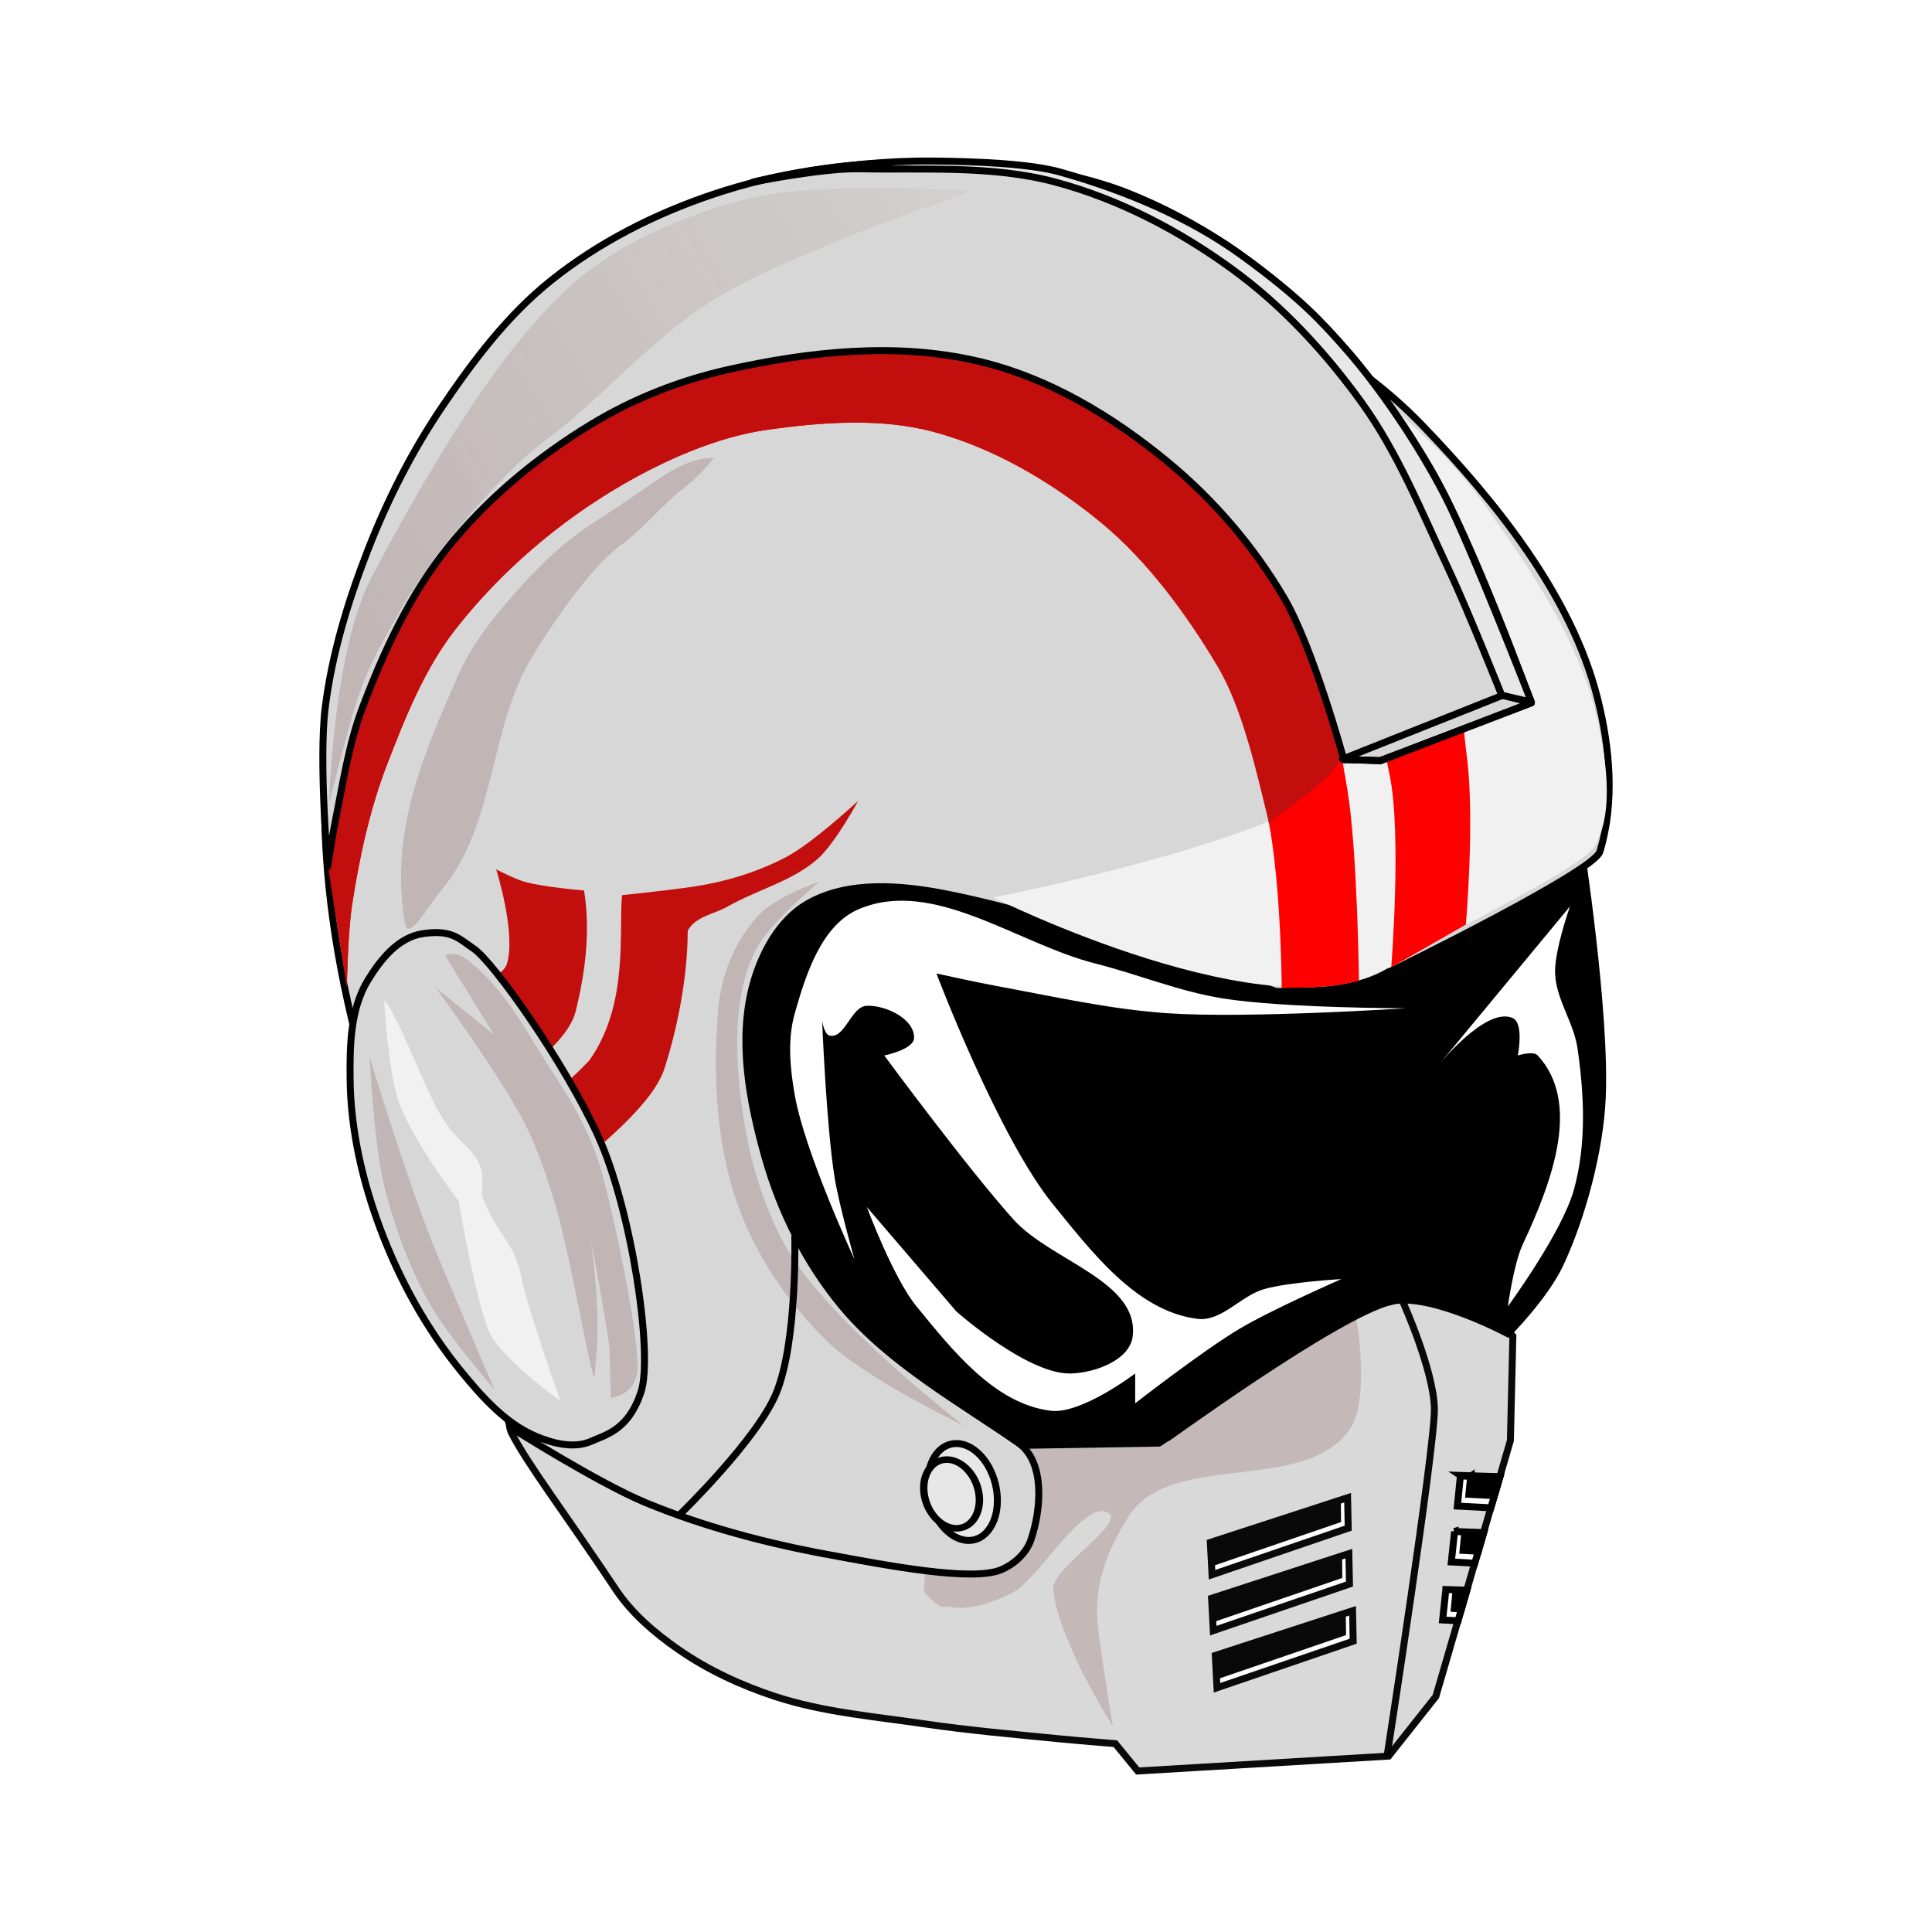 <svg:svg xmlns:dc="http://purl.org/dc/elements/1.1/" xmlns:ns2="http://creativecommons.org/ns#" xmlns:rdf="http://www.w3.org/1999/02/22-rdf-syntax-ns#" xmlns:svg="http://www.w3.org/2000/svg" height="277.71" id="svg2" version="1.1" viewBox="-27.945 -4.922 277.71 277.71" width="277.71">
  <svg:defs id="defs4">
    <svg:filter color-interpolation-filters="sRGB" id="filter4261">
      <svg:feGaussianBlur id="feGaussianBlur4263" stdDeviation="0.232" />
    </svg:filter>
    <svg:filter color-interpolation-filters="sRGB" id="filter4265">
      <svg:feGaussianBlur id="feGaussianBlur4267" stdDeviation="0.164" />
    </svg:filter>
    <svg:filter color-interpolation-filters="sRGB" id="filter4287">
      <svg:feGaussianBlur id="feGaussianBlur4289" stdDeviation="0.303" />
    </svg:filter>
    <svg:filter color-interpolation-filters="sRGB" id="filter4293">
      <svg:feGaussianBlur id="feGaussianBlur4295" stdDeviation="0.285" />
    </svg:filter>
    <svg:filter color-interpolation-filters="sRGB" id="filter4320">
      <svg:feGaussianBlur id="feGaussianBlur4322" stdDeviation="0.591" />
    </svg:filter>
    <svg:filter color-interpolation-filters="sRGB" id="filter4328">
      <svg:feGaussianBlur id="feGaussianBlur4330" stdDeviation="0.282" />
    </svg:filter>
    <svg:filter id="filter4376">
      <svg:feGaussianBlur id="feGaussianBlur4378" stdDeviation="0.432" />
    </svg:filter>
    <svg:linearGradient gradientUnits="userSpaceOnUse" id="linearGradient4394" x1="19.76" x2="142.11" y1="86.976" y2="9.833">
      <svg:stop id="stop4390" offset="0" stop-color="#c1b5b5" />
      <svg:stop id="stop4392" offset="1" stop-color="#c1b5b5" stop-opacity="0" />
    </svg:linearGradient>
  </svg:defs>
  <svg:g id="layer5" transform="translate(-294.77 -204.5)">
    <svg:g id="g3875">
      <svg:path d="m340.36 399.86s-0.871 4.021 0 5.714c2.36 4.587 7.699 11.547 15 22.5 2.288 3.433 5.545 6.211 8.929 8.571 4.236 2.955 9.022 5.174 13.929 6.786 6.899 2.266 14.244 2.872 21.429 3.929 6.399 0.941 12.849 1.506 19.286 2.143 2.735 0.271 8.214 0.714 8.214 0.714l3.214 3.929 36.071-2.143 6.786-8.571 10.714-36.786 0.357-15-8.929-11.429-16.786 0.357-20.357 18.214-7.857 6.429-16.429-0.357z" fill="#d7d7d7" id="path3898" opacity=".96" stroke="#000" stroke-width="1px" />
      <svg:g id="g4041" opacity=".96" stroke="#000" stroke-width="1px">
        <svg:path d="m440.8 421.29 0.247 4.643 19.574-6.696-0.089-4.375z" fill="#fff" id="path3962-6-2" />
        <svg:path d="m459.06 415.41-18.094 5.875 0.156 2.875 17.969-6.156-0.031-2.594z" id="path3962" />
      </svg:g>
      <svg:g id="g4041-0" opacity=".96" stroke="#000" stroke-width="1px" transform="translate(.179 8.036)">
        <svg:path d="m440.8 421.29 0.247 4.643 19.574-6.696-0.089-4.375z" fill="#fff" id="path3962-6-2-6" />
        <svg:path d="m459.06 415.41-18.094 5.875 0.156 2.875 17.969-6.156-0.031-2.594z" id="path3962-6" />
      </svg:g>
      <svg:g id="g4041-1" opacity=".96" stroke="#000" stroke-width="1px" transform="translate(.714 16.25)">
        <svg:path d="m440.8 421.29 0.247 4.643 19.574-6.696-0.089-4.375z" fill="#fff" id="path3962-6-2-9" />
        <svg:path d="m459.06 415.41-18.094 5.875 0.156 2.875 17.969-6.156-0.031-2.594z" id="path3962-4" />
      </svg:g>
      <svg:path d="m466.19 452.08s6.899-44.502 6.819-50.003c-0.081-5.5-4.546-15.405-4.546-15.405" fill="none" id="path4229" opacity=".96" stroke="#000" stroke-width="1px" />
      <svg:path d="m461.79 389.15s2.098 11.737-1.071 16.071c-6.72 9.191-25.852 2.783-31.786 12.5-3.118 5.105-4.933 9.767-4.286 15.714 0.441 4.052 2.143 14.286 2.143 14.286s-7.794-12.154-8.571-19.643c-0.322-3.099 10.587-9.569 7.857-11.071-3.486-1.918-10.044 9.588-13.571 11.429-3.407 1.778-6.596 2.566-8.929 2.143-1.546-0.292-0.91 0.876-3.929-2.143l0.714-17.5 17.14-6.79z" fill="#c1b5b5" filter="url(#filter4287)" id="path4285" opacity=".96" />
      <svg:g id="g4194" stroke="#000" stroke-width="1px">
        <svg:path d="m476.75 411.66-0.438 4.406 4.812 0.25 1.312-4.469-5.688-0.188z" fill="#fff" id="path3898-9-1" />
        <svg:path d="m478.22 411.78-0.25 2.594 3.656 0.188 0.781-2.656-4.188-0.125z" id="path3898-9-3" />
        <svg:path d="m475.91 419.72-0.469 4.375 3.375 0.188 1.281-4.406-4.188-0.156z" fill="#fff" id="path3898-4-4" />
        <svg:path d="m477.38 419.84-0.25 2.594 2.188 0.125 0.75-2.625-2.688-0.094z" id="path3898-6-1" />
        <svg:path d="m474.66 428.06-0.469 4.375 2.219 0.125 1.25-4.406-3-0.094z" fill="#fff" id="path3898-2-5" />
        <svg:path d="m476.12 428.19-0.25 2.594 1.031 0.062 0.75-2.594-1.531-0.062z" id="path3898-4-44" />
      </svg:g>
      <svg:path d="m466.79 386.65c-7.773 1.812-33.113 20.357-33.214 20.357l-21.08 0.35s-15.723-7.061-21.429-13.214c-8.109-8.746-13.38-20.255-16.429-31.786-2.284-8.639-5.214-18.868-1.071-26.786 2.878-5.501 9.668-8.587 15.714-10 8.629-2.016 17.763 1.006 26.429 2.857 8.689 1.856 16.675 6.33 25.357 8.214 7.143 1.551 14.65 4.083 21.786 2.5 9.548-2.118 16.507-10.507 25-15.357 1.988-1.136 6.071-3.214 6.071-3.214s3.765 24.305 3.214 36.786c-0.334 7.559-2.851 17.071-6.071 23.929-2.186 4.654-7.5 10-7.5 10s-11.132-5.961-16.786-4.643z" id="path3086" stroke="#000" stroke-width="1px" />
      <svg:path d="m389.64 380.58s-7.121-15.338-8.571-23.571c-0.682-3.869-1.075-8.007 0-11.786 1.609-5.656 3.857-12.74 9.286-15 10.717-4.461 22.674 5.011 33.929 7.857 6.104 1.544 12 3.991 18.214 5 8.708 1.414 26.429 1.429 26.429 1.429s-22.882 1.498-34.286 0.714c-8.298-0.57-16.462-2.425-24.643-3.929-2.87-0.527-8.571-1.786-8.571-1.786s8.946 23.601 16.786 33.214c5.569 6.83 11.972 15.32 20.714 16.429 3.49 0.443 6.256-3.336 9.643-4.286 3.583-1.004 11.071-1.429 11.071-1.429s-9.977 4.364-14.643 7.143c-5.279 3.143-15 10.714-15 10.714v-4.286s-7.752 5.899-12.143 5.357c-8.083-0.997-14.122-8.702-19.286-15-3.375-4.117-7.143-14.286-7.143-14.286l12.857 15s10.197 9.061 16.429 8.929c3.47-0.074 8.523-1.91 8.929-5.357 0.935-7.943-11.8-10.835-17.143-16.786-6.683-7.443-18.571-23.571-18.571-23.571s4.226-0.847 4.286-2.5c0.099-2.739-4.047-4.745-6.786-4.643-2.285 0.085-3.124 4.776-5.357 4.286-0.78-0.171-1.071-2.143-1.071-2.143s0.598 15.071 1.786 22.5c0.638 3.992 2.857 11.786 2.857 11.786z" fill="#fff" id="path3878" />
      <svg:path d="m473.57 352.72 18.93-22.86s-2.263 6.352-2.143 9.643c0.136 3.726 2.673 7.025 3.214 10.714 0.985 6.714 1.304 13.815-0.505 20.357-1.713 6.196-9.495 16.786-9.495 16.786s0.841-6.159 2.143-8.929c4.451-9.469 8.303-20.478 2.143-27.143-0.646-0.699-2.857 0-2.857 0s0.918-4.595-0.714-5.357c-3.83-1.788-10.714 6.786-10.714 6.786z" fill="#fff" id="path3880" />
      <svg:path d="m466.79 339.15s29.098-14.206 30-17.143c2.168-7.056 1.46-14.988-0.357-22.143-3.735-14.709-14.597-28.152-25.112-39.094-9.976-10.382-22.659-16.51-37.1-23.12-12.164-5.569-23.135-6.947-36.508-6.573-15.155 0.424-28.253 4.461-37.153 9.152-8.64 4.554-18.446 10.004-24.816 16.804-6.626 7.073-12.851 14.057-16.097 23.189-3.456 9.723-5.64 20.047-6.071 30.357-0.526 12.57 1.228 25.296 4.286 37.5 4.949 19.75 22.5 56.786 22.5 56.786s12.489 7.906 19.286 10.714c8.463 3.497 17.422 5.846 26.429 7.5 8.11 1.489 20.467 3.893 24.643 2.143 1.863-0.781 3.633-2.374 4.286-4.286 1.512-4.43 2.051-11.246-1.786-13.929-8.166-5.709-18.516-11.426-25.357-19.643-5.144-6.179-8.891-13.69-11.071-21.429-2.233-7.927-3.886-16.679-1.786-24.643 1.204-4.566 3.776-9.411 7.857-11.786 5.777-3.362 13.443-2.722 20-1.429 9.923 1.958 23.214 6.071 25.357 7.5 2.143 1.429 20.357 5.714 21.786 6.429 1.429 0.714 16.786-2.857 16.786-2.857z" fill="#d7d7d7" id="path3088" stroke="#000" stroke-width="1px" />
      <svg:path d="m409.87 414.07c0 3.905-2.176 7.071-4.861 7.071s-4.861-3.166-4.861-7.071c0-3.905 2.176-7.071 4.861-7.071 2.685 0 4.861 3.166 4.861 7.071z" fill="#e7e7e7" id="path3900" stroke="#000" stroke-linecap="round" stroke-linejoin="round" transform="matrix(.971 -.24 .24 .971 -87.463 109.18)" />
      <svg:path d="m409.87 414.07c0 3.905-2.176 7.071-4.861 7.071s-4.861-3.166-4.861-7.071c0-3.905 2.176-7.071 4.861-7.071 2.685 0 4.861 3.166 4.861 7.071z" fill="#e7e7e7" id="path3900-3" stroke="#000" stroke-linecap="round" stroke-linejoin="round" stroke-width="1.328" transform="matrix(.775 -.17 .191 .689 10.637 197.88)" />
      <svg:path d="m463.91 309.14c-4.018-0.138-2.489-8.818-3.788 0.505s-50.508 18.94-50.508 18.94 40.173 20.068 56.695 10.165c10.148-6.082 27.596-14.184 29.673-17.488 3.116-4.956 1.443-13.596 0.6-17.551-2.522-11.83-9.79-22.377-16.447-31.694-12.061-16.882-35.008-28.537-35.008-28.537l31.536 60.609s-8.735 5.189-12.753 5.051z" fill="#f1f1f1" id="path4324" />
      <svg:path d="m451.06 341.61c-0.004-2.339-0.244-17.477-2.296-25.904-1.669-6.852-3.304-14.275-6.905-20.338-4.378-7.37-10.024-15.091-16.624-20.56-7.016-5.814-15.442-10.806-24.244-13.163-7.569-2.026-16.083-1.385-23.843-0.296-7.118 0.999-14.594 4.286-20.813 7.89-9.079 5.261-17.502 12.439-24.022 20.782-4.458 5.704-7.191 12.594-9.818 19.371-2.509 6.472-3.983 13.344-5.051 20.203-0.61 3.917-0.758 11.869-0.758 11.869l-2.778-17.93s1.233-13.025 3.474-19.119c2.248-6.112 5.723-14.4 9.405-19.772 5.695-8.31 12.018-15.521 20.329-21.213 9.21-6.307 20.73-10.149 31.694-12.248 10.336-1.979 21.91-2.608 32.072 0.126 8.514 2.291 17.496 7.941 24.054 13.89 9.997 9.067 16.616 19.59 21.772 32.473 1.871 4.673 2.98 10.48 3.797 15.446 1.442 8.76 1.66 27.404 1.66 27.404s-2.28 0.72-5.536 0.912c-3.256 0.192-3.054 0.04-5.571 0.176z" fill="#f00" id="path3782" />
      <svg:path d="m466.81 338.61s1.517-19.067-0.223-27.563c-1.415-6.909-2.776-14.387-6.152-20.579-4.103-7.526-7.676-16.878-14.07-22.587-6.797-6.068-14.677-12.796-23.385-15.475-7.49-2.304-17.093-5.904-24.888-5.102-7.775-0.221-7.422-3.705 0.965-3.313 10.402-1.597 21.991-1.799 32.046 1.307 8.424 2.603 17.191 8.579 23.527 14.766 9.656 9.429 15.869 20.578 20.548 33.642 1.697 4.739 1.891 9.925 2.525 14.918 1.118 8.807-0.168 23.857-0.168 23.857z" fill="#f00" id="path3782-6" />
      <svg:path d="m405.36 404.51s-14.13-6.771-19.643-12.143c-5.605-5.461-10.236-12.269-12.857-19.643-3.087-8.684-3.534-18.309-2.857-27.5 0.388-5.27 2.292-10.24 5.893-14.107 2.565-2.755 8.75-4.821 8.75-4.821s-7.295 5.91-9.286 10c-2.322 4.769-2.764 10.417-2.5 15.714 0.466 9.344 2.483 19.03 7.143 27.143 5.954 10.365 25.357 25.357 25.357 25.357z" fill="#c1b5b5" filter="url(#filter4293)" id="path4291" />
      <svg:path d="m381.07 377.36s0.377 15.129-2.679 22.5c-2.757 6.652-13.75 17.321-13.75 17.321" fill="none" id="path4231" stroke="#000" stroke-linecap="round" stroke-linejoin="round" stroke-width="1px" />
      <svg:path d="m325 332.18c-2.187-13.228 2.797-24.444 7.679-35.536 2.115-4.807 5.655-9.035 9.107-12.857 6.604-7.311 10.061-8.731 15.536-12.5 4.881-3.36 8.027-5.893 12.143-5.893 0 0-1.581 2.14-4.286 4.286-3.679 2.919-5.505 5.608-9.286 8.393-4.275 3.148-9.942 11.522-12.679 16.071-5.953 9.897-5.295 24.155-12.679 33.036-2.264 2.724-5.041 7.995-5.536 5z" fill="#c1b5b5" filter="url(#filter4328)" id="path4326" />
      <svg:path d="m449.25 317.94c-1.669-6.852-3.795-16.507-7.396-22.57-4.378-7.37-10.024-15.091-16.624-20.56-7.016-5.814-15.442-10.806-24.244-13.163-7.569-2.026-16.083-1.385-23.843-0.296-7.118 0.999-14.594 4.286-20.813 7.89-9.079 5.261-17.502 12.439-24.022 20.782-4.458 5.704-7.191 12.594-9.818 19.371-2.509 6.472-3.983 13.344-5.051 20.203-0.61 3.917-0.758 11.869-0.758 11.869l-2.778-17.93s1.233-13.025 3.474-19.119c2.248-6.112 5.723-14.4 9.405-19.772 5.695-8.31 12.018-15.521 20.329-21.213 9.21-6.307 20.73-10.149 31.694-12.248 10.336-1.979 21.91-2.608 32.072 0.126 8.514 2.291 17.496 7.941 24.054 13.89 9.997 9.067 16.616 19.59 21.772 32.473 1.33 5.314 4.539 7.795 2.859 11.061-1.68 3.266-8.25 7.318-10.313 9.206z" fill="#c30e0e" filter="url(#filter4320)" id="path3782-7" />
      <svg:path d="m337.14 340.96c0.563-1.118 2.139-1.587 2.525-2.778 1.411-4.351-1.515-13.637-1.515-13.637s2.627 1.363 4.041 1.768c2.781 0.797 8.586 1.263 8.586 1.263 0.967 5.92 0.135 11.969-1.207 17.382-0.578 2.342-2.784 4.734-4.607 6.313-1.773 1.535-2.343-0.211-3.53 1.811-0.904 1.54-0.814 4.456 0.758 5.303 1.392 0.751 2.911-1.251 4.293-2.02 1.754-0.977 3.66-2.906 5.051-4.354 5.672-8.023 4.216-18.232 4.699-23.764 0 0 5.781-0.578 9.948-1.176 4.717-0.677 9.418-2.076 13.637-4.293 3.876-2.037 10.354-8.081 10.354-8.081s-3.273 6.09-5.808 8.334c-3.638 3.22-8.656 4.418-12.879 6.819-1.97 1.12-4.814 1.499-5.808 3.535-0.004 6.565-1.45 13.9-3.334 19.759-0.841 2.616-3.366 6.018-9.229 11.117-3.33 2.896-2.694 3.295-4.609 3.469-5.624 0.512-12.665-2.507-15.152-7.576-2.872-5.854 0.856-13.368 3.788-19.193z" fill="#c30e0e" id="path3810" />
      <svg:path d="m327.62 333.78c-3.542 0.52-6.074 3.688-7.917 6.699-2.525 4.124-2.602 9.401-2.553 14.211 0.075 7.281 1.752 14.594 4.306 21.431 2.769 7.413 6.696 14.546 11.744 20.696 2.968 3.616 6.303 7.368 10.646 9.214 2.433 1.034 5.5 1.802 7.92 0.739 2.268-0.996 5.41-1.703 7.197-7.096s-1.373-26.28-6.139-36.757c-4.793-10.539-15.073-25.075-17.909-26.976-2.116-1.418-3.112-2.775-7.294-2.161z" fill="#d7d7d7" id="path3895" stroke="#000" stroke-width="1px" />
      <svg:path d="m460 308.79s-4.399-16.099-8.571-23.214c-4.357-7.429-10.139-14.165-16.786-19.643-8.022-6.611-17.195-12.117-27.321-14.464-11.734-2.72-24.138-1.378-35.893 1.25-6.882 1.538-13.616 4.195-19.643 7.857-7.791 4.734-15.026 10.733-20.714 17.857-5.383 6.742-9.091 14.787-12.143 22.857-1.992 5.267-2.81 10.91-3.929 16.429-0.431 2.129-1.071 6.429-1.071 6.429s-1.299-15.296-0.357-22.857c0.961-7.709 3.259-15.259 6.071-22.5 2.814-7.246 6.36-14.275 10.714-20.714 4.492-6.643 9.447-13.212 15.714-18.214 6.851-5.469 14.861-9.534 23.225-12.341 9.223-3.096 19.011-4.602 28.739-4.558 10.477 0.048 21.228 0.49 31.116 4.444 9.746 3.897 18.645 9.953 26.211 17.228 6.708 6.45 12.278 14.129 16.987 22.156 6.215 10.594 14.587 33.837 14.587 33.837l-21.669 8.253z" fill="#d7d7d7" id="path3960" stroke="#000" stroke-linecap="round" stroke-linejoin="round" stroke-width="1px" />
      <svg:path d="m459.8 308.69 23.057-9.181 4.096 1.071-21.723 8.371z" fill="none" id="path3812" stroke="#000" stroke-linecap="round" stroke-linejoin="round" stroke-width="1px" />
      <svg:path d="m482.68 299.51s-4.871-12.253-7.679-18.214c-3.834-8.141-7.225-16.638-12.5-23.929-5.206-7.196-11.388-13.883-18.571-19.107-7.621-5.543-16.257-10.051-25.357-12.5-9.117-2.454-18.893-1.728-28.259-1.92-5.256-0.107-15.268 1.92-15.268 1.92s12.344-3.16 25.848-3.036c6.154 0.057 14.017 0.365 18.393 1.607 9.175 2.604 18.424 6.425 26.135 12.038 8.416 6.127 11.439 9.51 14.898 13.435 4.466 5.067 10.204 13.275 14.287 21.226 3.626 7.06 12.349 29.466 12.349 29.466z" fill="#e7e7e7" id="path3814" stroke="#000" stroke-linecap="round" stroke-linejoin="round" stroke-width="1px" />
      <svg:path d="m333.75 337.36c5.752 4.277 8.884 10.909 12.857 16.875 2.892 4.343 5.409 9.074 6.786 14.107 1.655 6.051 4.905 21.141 5.089 27.411 0.131 4.464-3.839 4.732-3.839 4.732s-0.179-5.357-0.179-6.786-2.679-15.893-2.679-15.893c1.608 13.153 0.685 16.161 0.536 19.286s-3.287-16.45-5.714-24.464c-1.179-3.894-2.446-7.8-4.286-11.429-3.538-6.98-12.857-19.643-12.857-19.643l8.393 6.786-7.054-11.429s1.472-0.65 2.946 0.446z" fill="#c1b5b5" filter="url(#filter4261)" id="path4233" />
      <svg:path d="m319.97 351.57s0.583 12.256 2.02 18.183c1.444 5.956 3.596 11.812 6.566 17.173 2.505 4.521 9.344 12.374 9.344 12.374s-7.643-17.6-9.849-23.486c-3.759-10.028-8.081-24.244-8.081-24.244z" fill="#c1b5b5" filter="url(#filter4265)" id="path4235" />
      <svg:path d="m19.369 110.45s0.587-21.977 6.107-32.417c7.02-13.276 19.077-34.975 31.488-44.27 6.583-4.929 16.412-8.864 24.464-10.536 9.911-2.058 30.357-0.714 30.357-0.714s-25.583 8.615-37.017 15.577c-9.05 5.506-16.107 14.259-24.403 20.367-6.604 4.862-15.861 16.222-20.134 23.222-6.404 11.302-6.296 11.119-10.862 28.771z" fill="url(#linearGradient4394)" filter="url(#filter4376)" id="path4370" transform="translate(294.77 204.5)" />
      <svg:path d="m27.274 138.94c1.263 0.505 6.005 12.897 8.016 16.256 2.756 4.604 4.791 4.684 5.873 7.735 0.436 1.23 0.126 3.914 0.126 3.914 2.447 6.388 4.563 6.276 5.751 12.007 0.733 3.899 5.545 17.584 5.545 17.584s-8.888-6.256-10.412-10.397c-2.125-5.777-4.185-18.309-4.185-18.309s-6.204-8.077-8.464-13.85c-1.657-4.235-2.251-14.939-2.251-14.939z" fill="#f1f1f1" id="path3054" transform="translate(294.77 204.5)" />
    </svg:g>
  </svg:g>
</svg:svg>